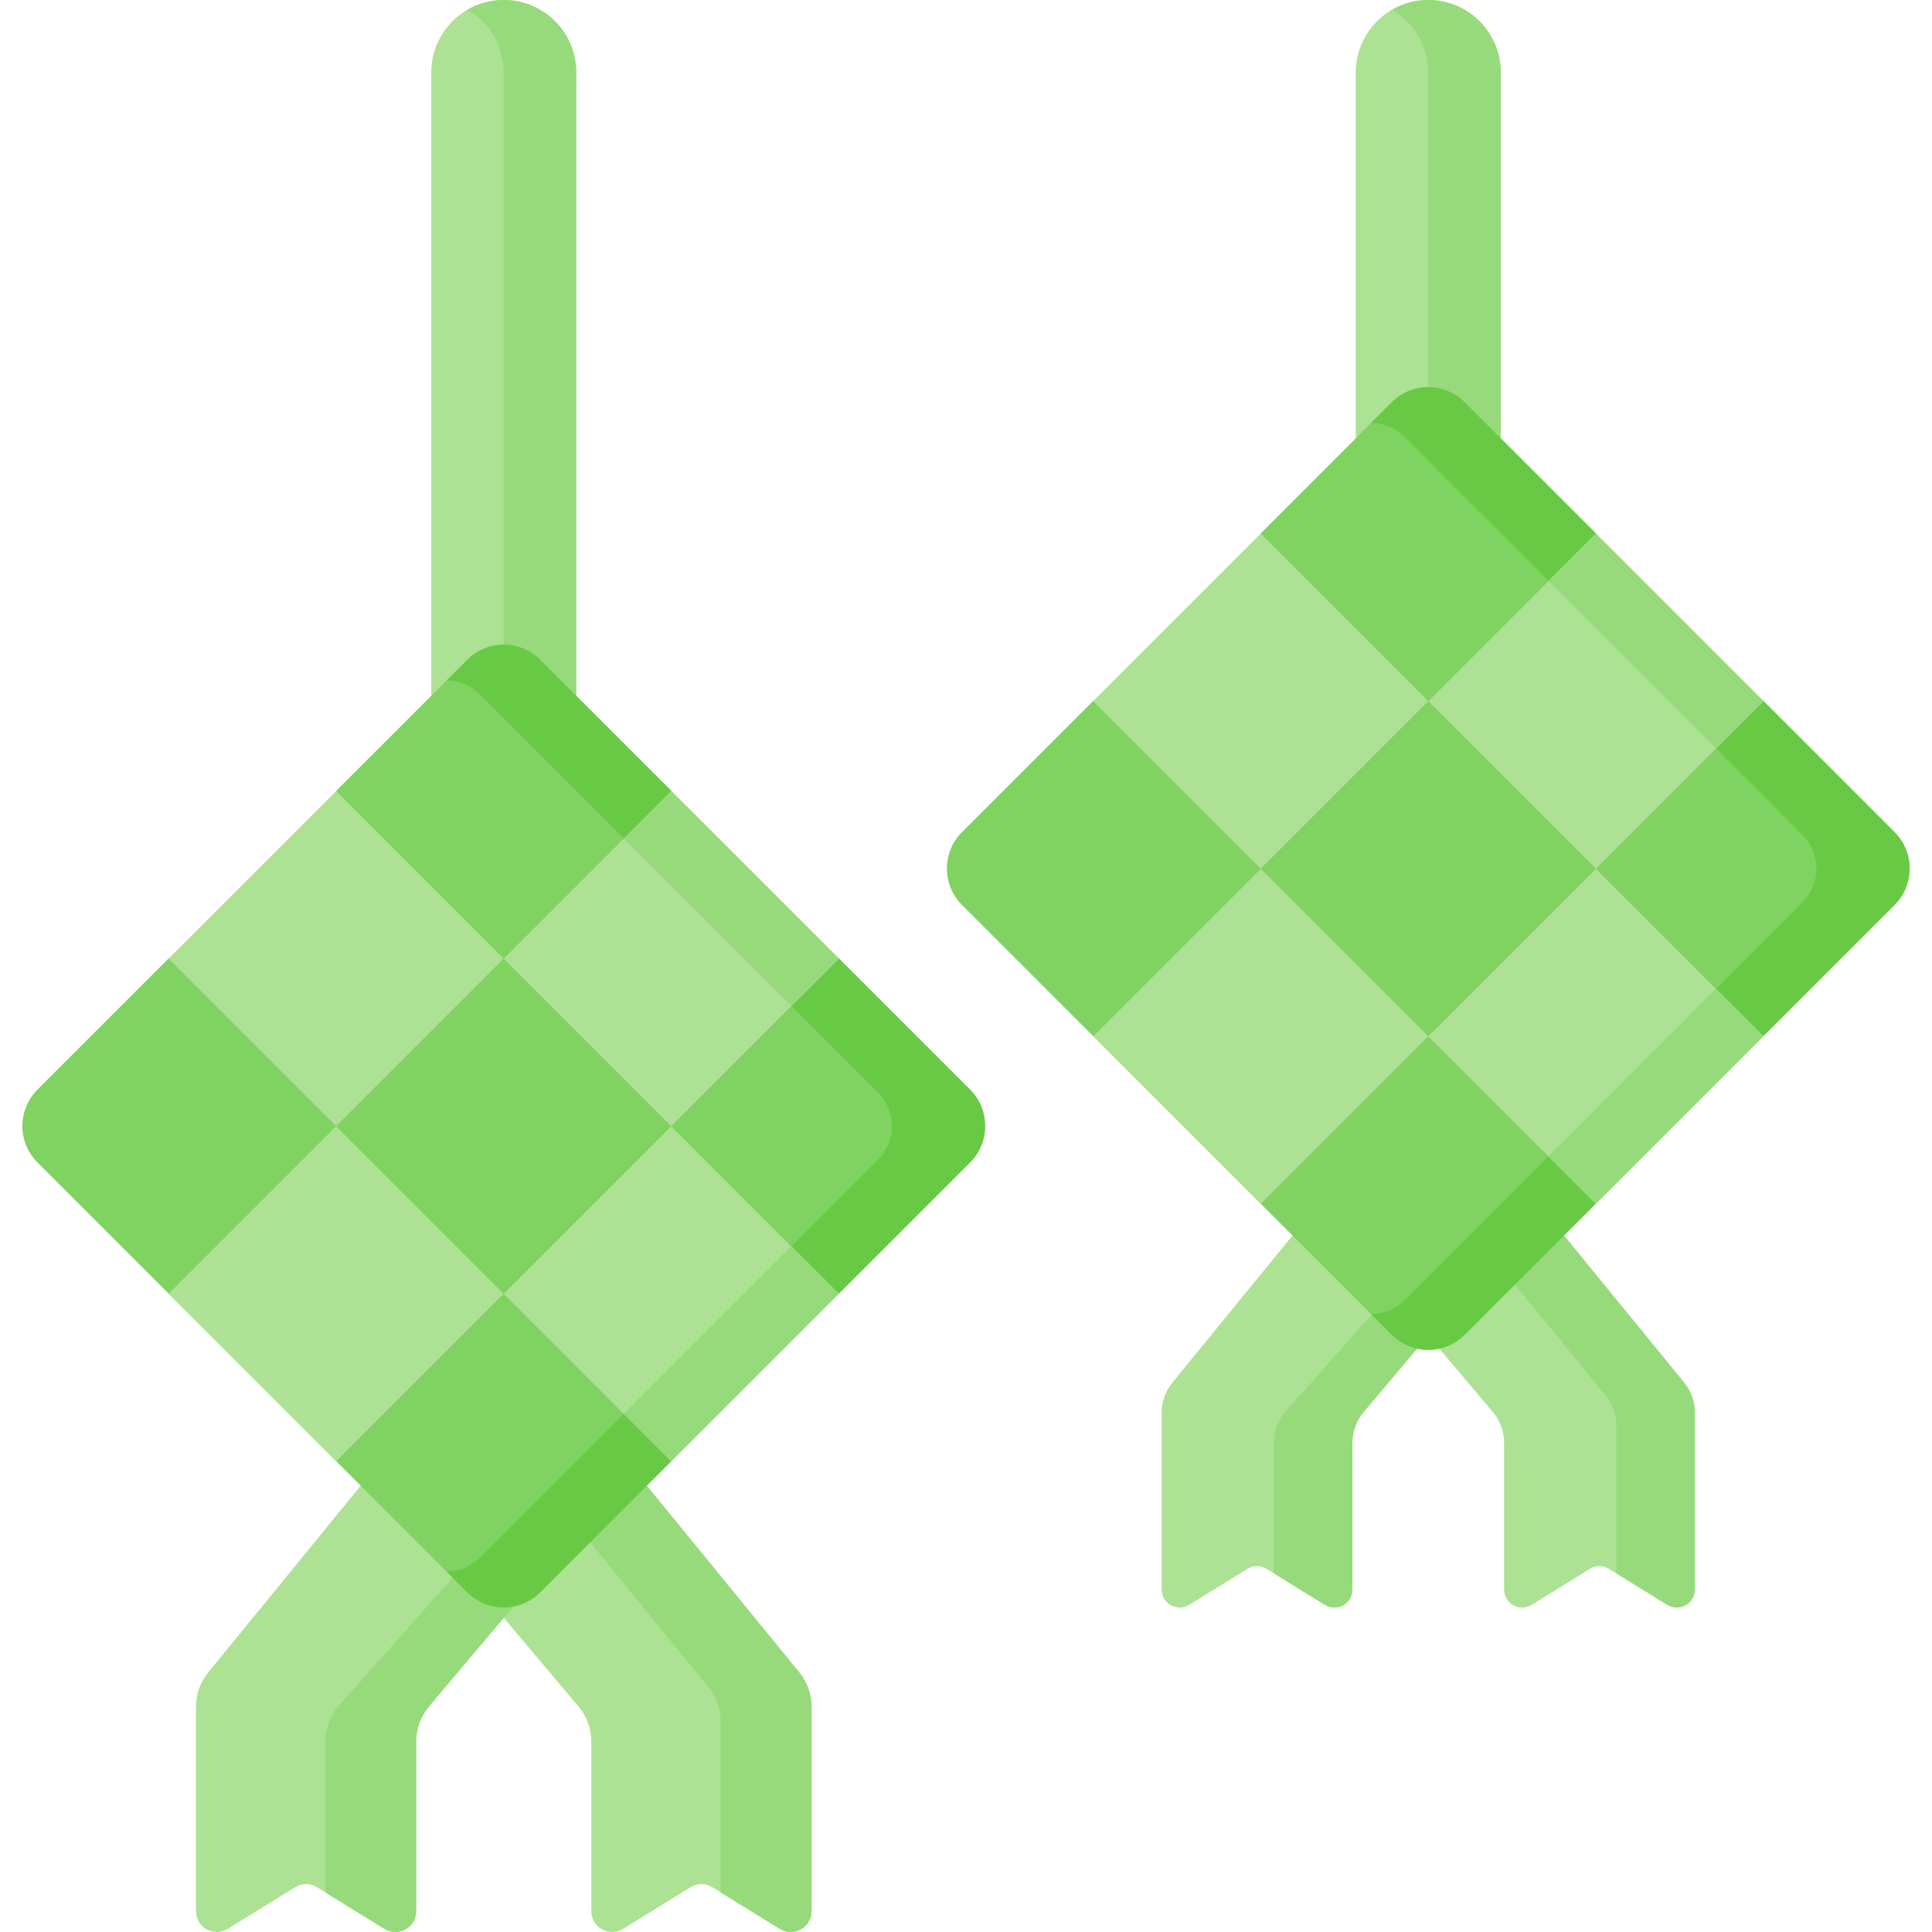 <svg id="Capa_1" enable-background="new 0 0 512 512" height="512" viewBox="0 0 512 512" width="512" xmlns="http://www.w3.org/2000/svg"><g><g><path d="m401.284 311.278 45.034 55.139c1.832 2.243 2.832 5.049 2.832 7.944v46.872c0 3.743-4.107 6.034-7.292 4.067l-15.469-9.552c-1.539-.951-3.484-.951-5.023 0l-15.469 9.552c-3.185 1.967-7.292-.324-7.292-4.067v-38.911c0-2.965-1.049-5.834-2.961-8.1l-30.282-35.884z" fill="#ade194"/></g><g><path d="m449.15 374.366v46.871c0 3.744-4.101 6.026-7.288 4.059l-13.545-8.36v-39.194c0-2.892-1.01-5.7-2.839-7.94l-38.805-47.523 14.607-11 45.041 55.137c1.829 2.239 2.829 5.047 2.829 7.95z" fill="#97da7b"/></g><g><path d="m355.72 311.278-45.034 55.139c-1.832 2.243-2.832 5.049-2.832 7.944v46.872c0 3.743 4.107 6.034 7.292 4.067l15.469-9.552c1.539-.951 3.484-.951 5.023 0l15.469 9.552c3.185 1.967 7.292-.324 7.292-4.067v-38.911c0-2.965 1.049-5.834 2.961-8.1l30.282-35.884z" fill="#ade194"/></g><g><path d="m391.647 338.337-30.287 35.881c-1.914 2.272-2.966 5.142-2.966 8.108v38.91c0 3.744-4.101 6.026-7.288 4.059l-13.534-8.35v-34.62c0-2.966 1.052-5.837 2.966-8.108l39.615-44.536z" fill="#97da7b"/></g><path d="m378.502 137.445c10.607 0 19.207-8.599 19.207-19.206v-99.032c-.001-10.608-8.6-19.207-19.207-19.207-10.607 0-19.206 8.599-19.206 19.206v99.032c0 10.608 8.599 19.207 19.206 19.207z" fill="#ade194"/><path d="m397.705 19.202v99.033c0 10.614-8.598 19.212-19.202 19.212-3.497 0-6.778-.936-9.606-2.571 5.739-3.322 9.606-9.524 9.606-16.641v-99.033c0-7.107-3.867-13.309-9.606-16.631 2.828-1.635 6.109-2.571 9.606-2.571 10.604 0 19.202 8.598 19.202 19.202z" fill="#97da7b"/><path d="m254.929 239.808 34.764 34.764 25.977 19.34 18.428 25.064 34.764 34.764c5.324 5.324 13.957 5.324 19.281 0l34.764-34.764 19.945-26.246 24.459-18.159 34.764-34.764c5.324-5.324 5.324-13.957 0-19.281l-34.764-34.764-28.483-19.033-15.921-25.371-34.764-34.764c-5.324-5.324-13.957-5.324-19.281 0l-34.764 34.764-16.459 28.482-27.946 15.923-34.764 34.764c-5.325 5.324-5.325 13.957 0 19.281z" fill="#80d261"/><path d="m502.078 239.81-34.764 34.764-24.462 18.157-19.943 26.248-34.764 34.764c-5.321 5.321-13.955 5.321-19.287 0l-5.5-5.5c3.207-.021 6.425-1.262 8.865-3.702l105.447-105.446c4.932-4.932 4.932-12.924 0-17.846l-105.447-105.457c-2.45-2.45-5.668-3.681-8.876-3.691l5.51-5.511c5.332-5.321 13.966-5.321 19.287 0l34.765 34.765 17.973 27.343 26.431 17.061 34.763 34.764c5.323 5.332 5.323 13.966.002 19.287z" fill="#68ca44"/><path d="m391.508 154.364h62.798v62.798h-62.798z" fill="#ade194" transform="matrix(-.707 -.707 .707 -.707 590.593 616.157)"/><path d="m467.311 185.757v.01l-12.556 12.556-44.41-44.399 12.566-12.567z" fill="#97da7b"/><path d="m391.508 243.173h62.798v62.798h-62.798z" fill="#ade194" transform="matrix(-.707 -.707 .707 -.707 527.795 767.764)"/><path d="m467.311 274.577-44.4 44.4-12.566-12.557 44.41-44.41z" fill="#97da7b"/><path d="m302.699 154.364h62.798v62.798h-62.798z" fill="#ade194" transform="matrix(-.707 -.707 .707 -.707 438.986 553.359)"/><path d="m302.699 243.173h62.798v62.798h-62.798z" fill="#ade194" transform="matrix(-.707 -.707 .707 -.707 376.188 704.966)"/><g><path d="m159.8 379.524 51.994 63.661c2.115 2.589 3.27 5.829 3.27 9.172v54.116c0 4.321-4.742 6.966-8.419 4.696l-17.86-11.028c-1.777-1.097-4.022-1.097-5.799 0l-17.86 11.028c-3.677 2.27-8.419-.374-8.419-4.696v-44.924c0-3.423-1.211-6.736-3.419-9.352l-34.962-41.43z" fill="#ade194"/></g><g><path d="m215.064 452.362v54.115c0 4.322-4.735 6.957-8.414 4.687l-15.638-9.653v-45.251c0-3.339-1.166-6.581-3.278-9.167l-44.802-54.868 16.865-12.7 52.002 63.658c2.111 2.586 3.265 5.828 3.265 9.179z" fill="#97da7b"/></g><g><path d="m107.195 379.524-51.994 63.661c-2.115 2.589-3.27 5.829-3.27 9.172v54.116c0 4.321 4.742 6.966 8.419 4.696l17.86-11.028c1.777-1.097 4.022-1.097 5.799 0l17.86 11.028c3.677 2.27 8.419-.374 8.419-4.696v-44.924c0-3.423 1.211-6.736 3.419-9.352l34.962-41.43z" fill="#ade194"/></g><g><path d="m148.674 410.765-34.968 41.427c-2.21 2.623-3.424 5.937-3.424 9.361v44.924c0 4.322-4.735 6.957-8.414 4.687l-15.626-9.64v-39.97c0-3.424 1.214-6.739 3.424-9.361l45.737-51.419z" fill="#97da7b"/></g><path d="m133.498 205.691c10.607 0 19.206-8.599 19.206-19.206v-167.278c0-10.608-8.599-19.207-19.206-19.207-10.607 0-19.206 8.599-19.206 19.206v167.277c-.001 10.609 8.598 19.208 19.206 19.208z" fill="#ade194"/><path d="m152.709 19.202v167.283c0 10.604-8.608 19.202-19.212 19.202-3.497 0-6.767-.936-9.596-2.571 5.739-3.322 9.596-9.524 9.596-16.631v-167.283c0-7.107-3.857-13.309-9.596-16.631 2.829-1.635 6.099-2.571 9.596-2.571 10.604 0 19.212 8.598 19.212 19.202z" fill="#97da7b"/><path d="m9.925 308.054 34.764 34.764 29.61 13.307 14.795 31.097 34.764 34.764c5.324 5.324 13.957 5.324 19.281 0l34.764-34.764 15.921-29.488 28.483-14.916 34.764-34.764c5.324-5.324 5.324-13.957 0-19.281l-34.764-34.764-25.945-17.978-18.46-26.426-34.764-34.764c-5.324-5.324-13.957-5.324-19.281 0l-34.764 34.764-18.732 28.482-25.672 15.923-34.764 34.763c-5.325 5.324-5.325 13.957 0 19.281z" fill="#80d261"/><path d="m257.074 308.056-34.764 34.764-28.486 14.914-15.919 29.491-34.764 34.764c-5.321 5.321-13.955 5.321-19.287 0l-5.5-5.5c3.208-.021 6.425-1.262 8.865-3.702l105.447-105.447c4.932-4.932 4.932-12.924 0-17.846l-105.447-105.456c-2.45-2.45-5.668-3.681-8.876-3.691l5.511-5.511c5.332-5.321 13.966-5.321 19.287 0l34.765 34.765 18.457 26.429 25.948 17.975 34.764 34.764c5.32 5.332 5.32 13.966-.001 19.287z" fill="#68ca44"/><path d="m146.503 222.61h62.798v62.798h-62.798z" fill="#ade194" transform="matrix(-.707 -.707 .707 -.707 124.087 559.416)"/><path d="m222.307 254.002v.011l-12.557 12.556-44.41-44.399 12.567-12.567z" fill="#97da7b"/><path d="m146.503 311.419h62.798v62.798h-62.798z" fill="#ade194" transform="matrix(-.707 -.707 .707 -.707 61.289 711.023)"/><path d="m222.307 342.823-44.4 44.399-12.567-12.556 44.41-44.41z" fill="#97da7b"/><g fill="#ade194"><path d="m57.694 222.61h62.798v62.798h-62.798z" transform="matrix(-.707 -.707 .707 -.707 -27.52 496.618)"/><path d="m57.694 311.419h62.798v62.798h-62.798z" transform="matrix(-.707 -.707 .707 -.707 -90.318 648.225)"/></g></g></svg>